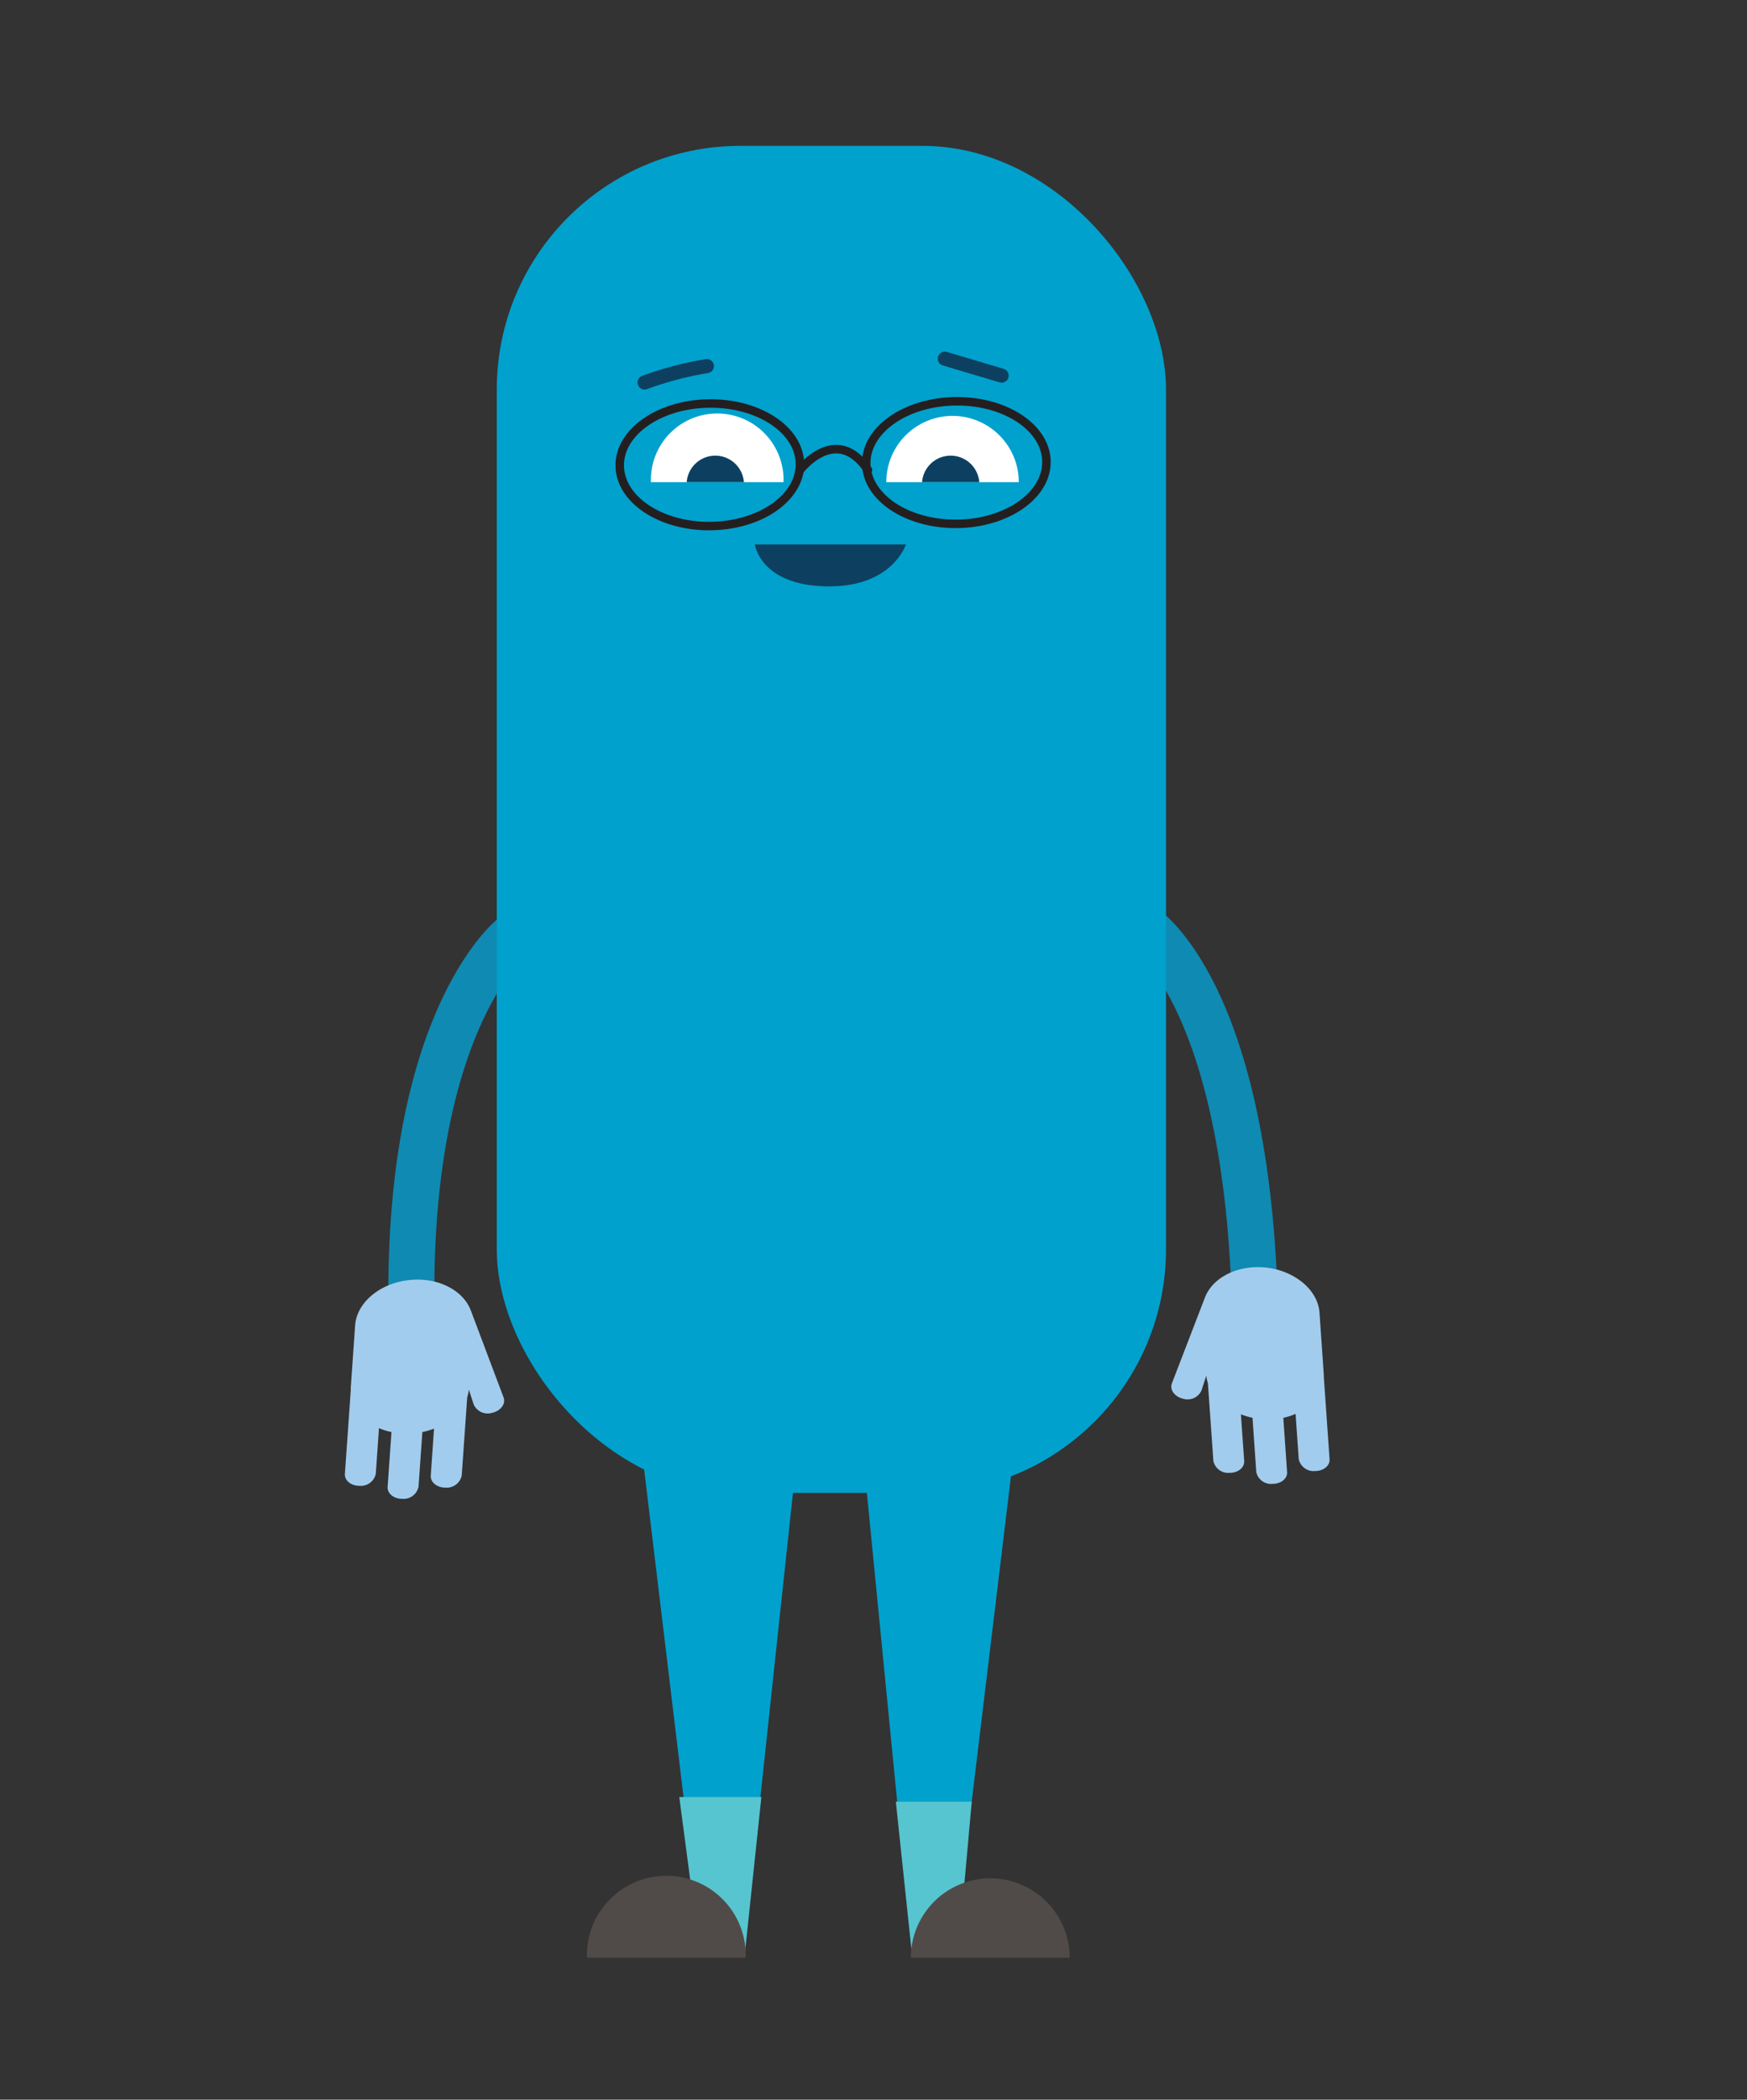 <svg id="Layer_1" data-name="Layer 1" xmlns="http://www.w3.org/2000/svg" viewBox="0 0 213.85 256.92"><rect x="0" y="0" width="213.85" height="256.92" fill="#333333" stroke="none"/><defs><style>.cls-1,.cls-8,.cls-9{fill:none;stroke-linecap:round;stroke-miterlimit:10;}.cls-1{stroke:#0f8ab2;stroke-width:5.63px;}.cls-2{fill:#a2cced;}.cls-3{fill:#00a1cd;}.cls-4{fill:#56c5d0;}.cls-5{fill:#504b48;}.cls-6{fill:#0d4060;}.cls-7{fill:#fff;}.cls-8{stroke:#0d4060;stroke-width:1.73px;}.cls-9{stroke:#231f20;stroke-width:1.04px;}</style></defs><path class="cls-1" d="M62.68,114.64s-13.64,10.77-12.23,49"/><path class="cls-2" d="M57.61,160.29c-.85-2.16-3.41-3.72-6.52-3.71-4,0-7.4,2.52-7.62,5.6l-.53,7.61V170s0,.05,0,.08l-.72,10.26c-.06.81.74,1.47,1.78,1.47a1.87,1.87,0,0,0,2-1.47l.39-5.59a7.58,7.58,0,0,0,1.53.48l-.47,6.7c-.06.81.74,1.47,1.78,1.47a1.87,1.87,0,0,0,2-1.47l.47-6.7a9.13,9.13,0,0,0,1.43-.42l-.4,5.76c-.05.8.75,1.46,1.79,1.46a1.88,1.88,0,0,0,2-1.47l.67-9.59a4.38,4.38,0,0,0,.2-.94l.6,1.84a1.88,1.88,0,0,0,2.28,1h0c1-.23,1.64-1.06,1.39-1.83"/><path class="cls-1" d="M139.84,113.31s13,7.92,13.81,47.76"/><path class="cls-2" d="M147.51,158.73c.84-2.14,3.38-3.68,6.47-3.68,3.93,0,7.32,2.51,7.54,5.56l.52,7.53a.86.86,0,0,1,0,.16.24.24,0,0,1,0,.08l.71,10.17c.06.8-.74,1.45-1.77,1.45a1.86,1.86,0,0,1-2-1.45l-.39-5.54a8.49,8.49,0,0,1-1.5.48l.46,6.63c.06.8-.74,1.45-1.77,1.45a1.85,1.85,0,0,1-2-1.45l-.46-6.64a8.06,8.06,0,0,1-1.42-.42l.4,5.71c.05.8-.74,1.45-1.77,1.45a1.85,1.85,0,0,1-2-1.45l-.67-9.51a4.81,4.81,0,0,1-.2-.93l-.59,1.82a1.87,1.87,0,0,1-2.26,1h0c-1-.24-1.62-1.05-1.38-1.82"/><rect class="cls-3" x="60.81" y="17.85" width="81.92" height="164.83" rx="29.81"/><polyline class="cls-3" points="78.17 174.16 85.93 238.66 91.07 238.66 97.96 174.33"/><polyline class="cls-3" points="105.59 177.33 111.61 238.66 116.75 238.66 124.51 174.33"/><polygon class="cls-4" points="91.22 238.66 93.2 219.89 83.15 219.89 85.52 237.82 91.22 238.66"/><polygon class="cls-4" points="111.64 239.22 109.66 220.46 118.95 220.46 117.34 238.39 111.64 239.22"/><path class="cls-5" d="M71.85,239.56a9.72,9.72,0,1,1,19.43,0"/><path class="cls-5" d="M111.5,239.56a9.72,9.72,0,1,1,19.44,0"/><path class="cls-6" d="M110.89,66.62s-1.64,5.29-9.75,5.13-8.74-5.13-8.74-5.13Z"/><path class="cls-7" d="M79.68,59a8.12,8.12,0,1,1,16.23,0"/><path class="cls-7" d="M108.49,59a8.11,8.11,0,1,1,16.22,0"/><path class="cls-8" d="M78.91,46.8a41,41,0,0,1,7.61-2"/><line class="cls-8" x1="122.61" y1="45.96" x2="115.65" y2="43.89"/><path class="cls-6" d="M84.06,59a3.51,3.51,0,0,1,7,0"/><path class="cls-6" d="M112.87,59a3.51,3.51,0,0,1,7,0"/><ellipse class="cls-9" cx="86.89" cy="56.88" rx="11.03" ry="7.5" transform="translate(-0.6 0.92) rotate(-0.61)"/><ellipse class="cls-9" cx="117.06" cy="56.61" rx="11.03" ry="7.5" transform="translate(-0.59 1.24) rotate(-0.61)"/><path class="cls-9" d="M97.93,57.51s4.41-5.74,8.32,0"/></svg>